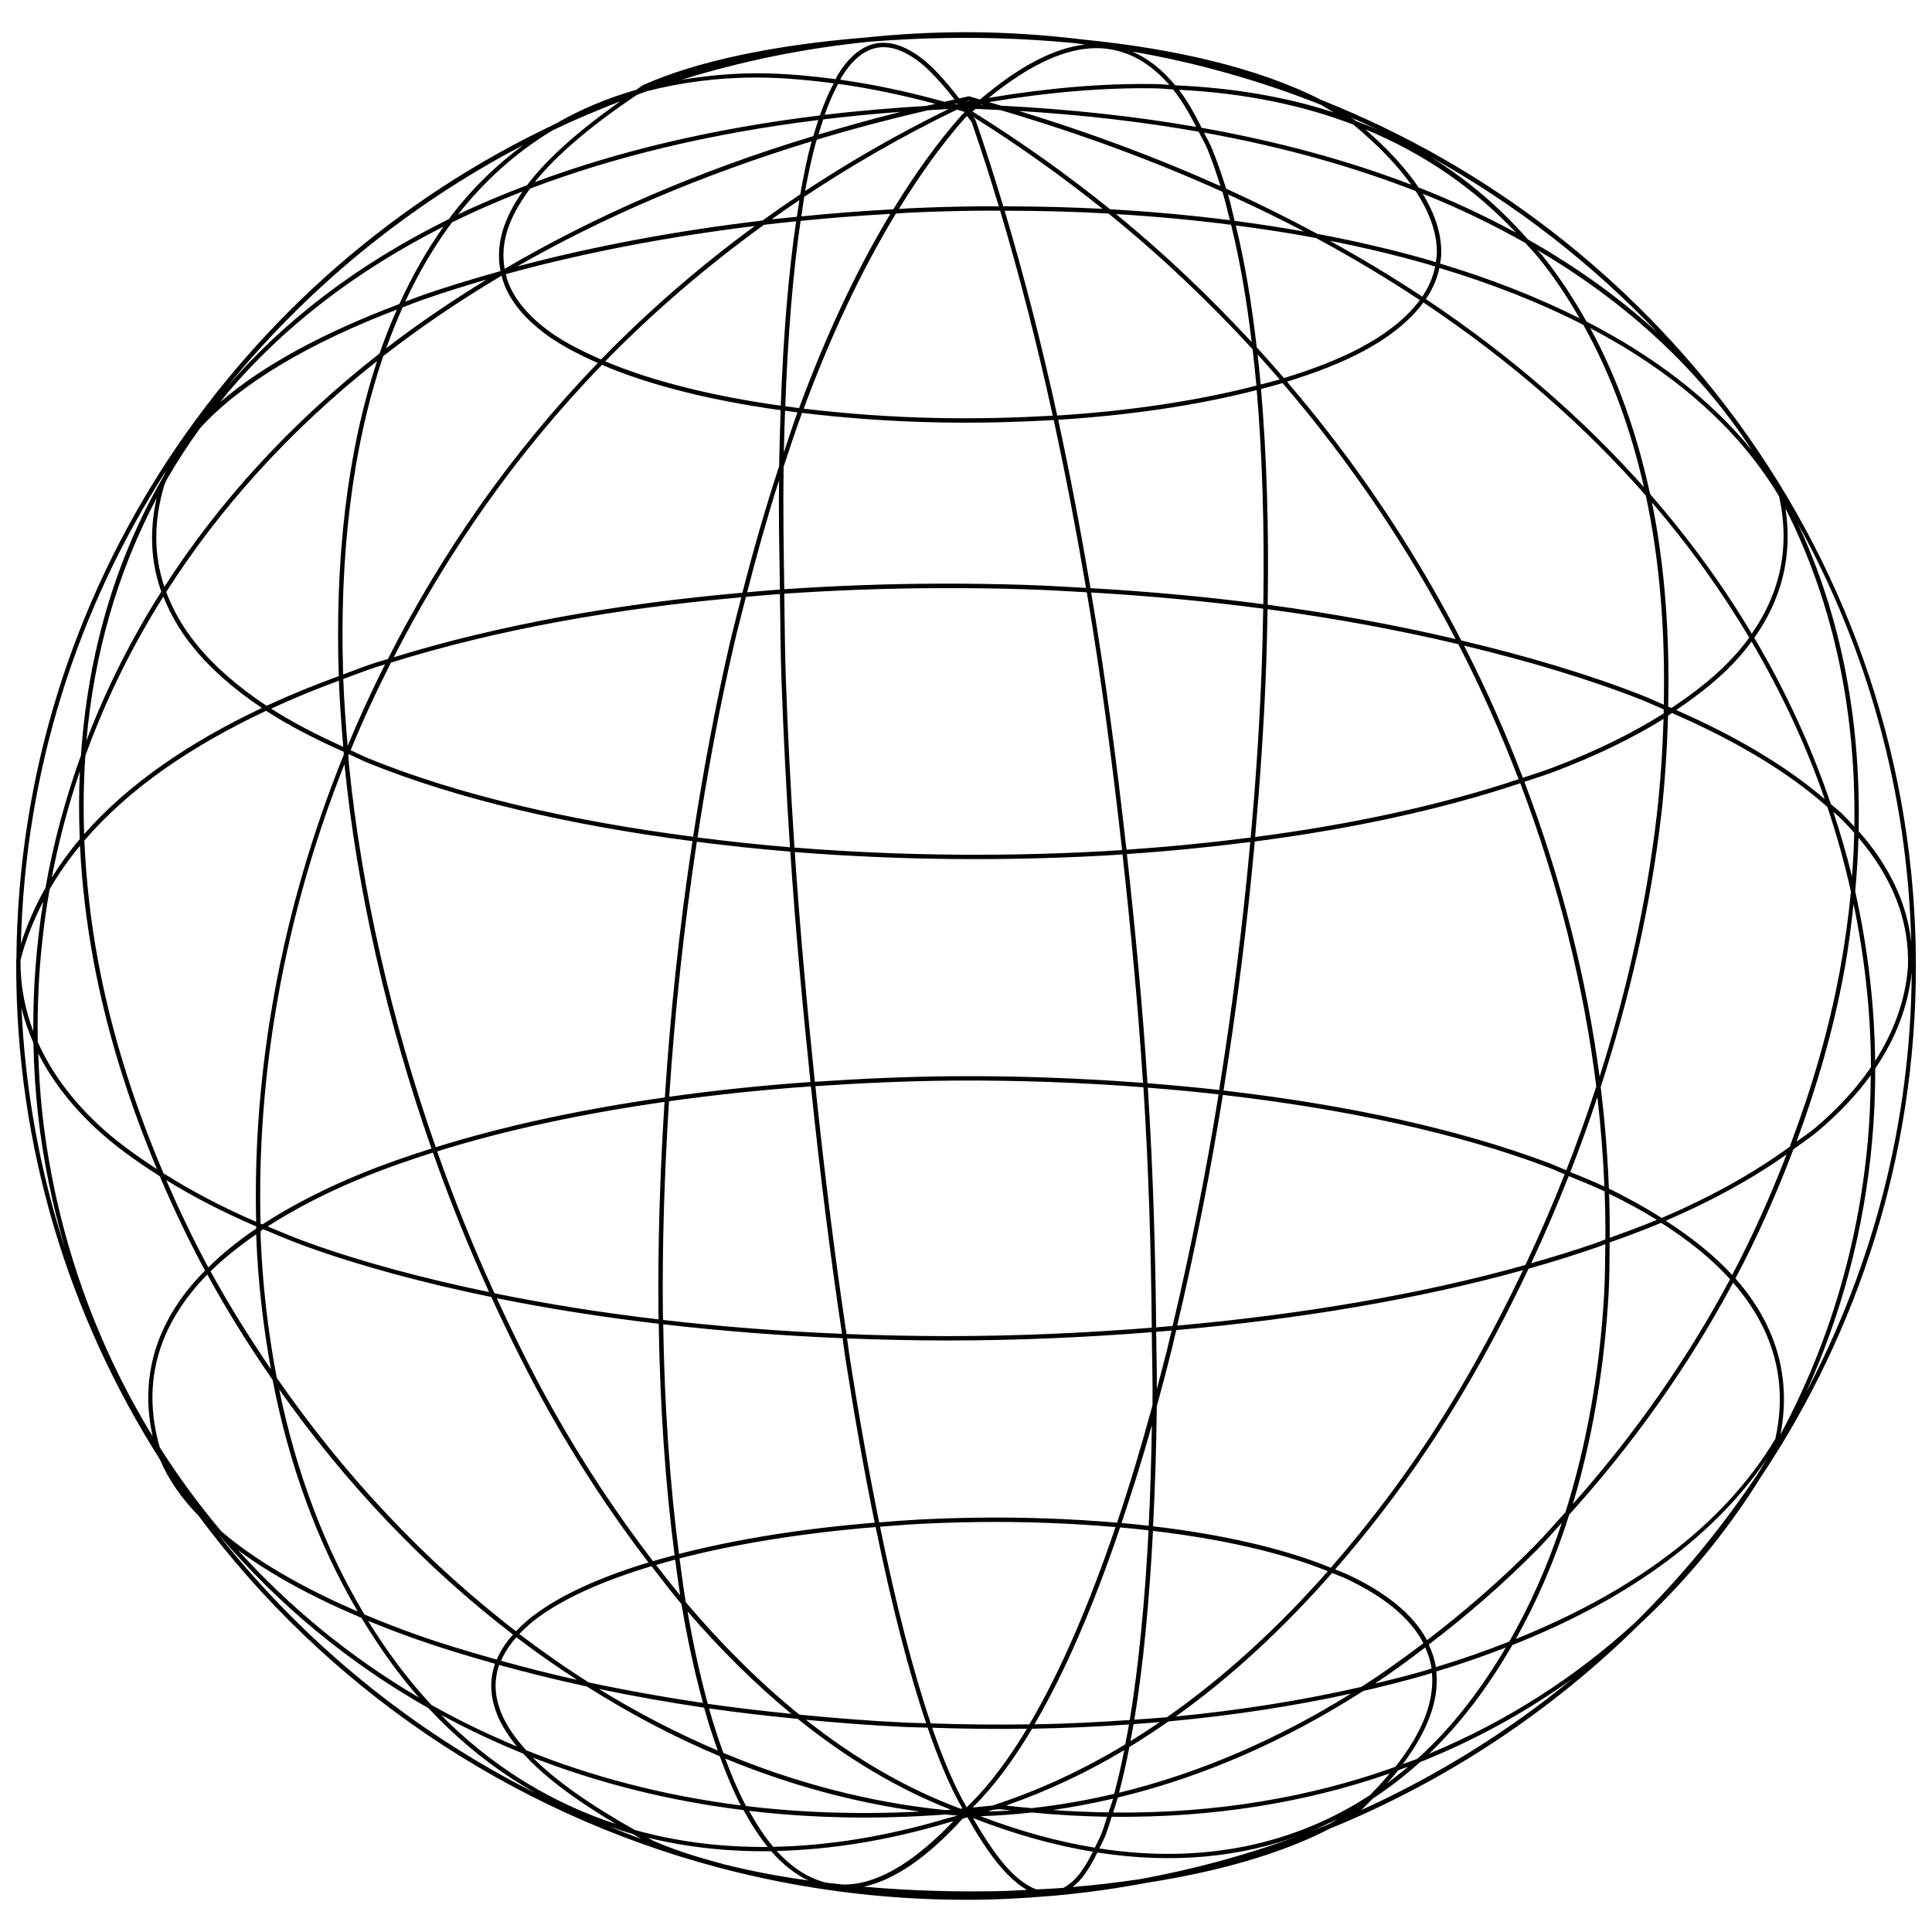 <svg width="120px" height="120px" viewBox="0 0 120 120" version="1.1" xmlns="http://www.w3.org/2000/svg">
    <title>Node Chat Logo</title>
    <g stroke="none" strokeWidth="1" fill="none" fillRule="evenodd">
        <g fill="#000000" fillRule="nonzero">
            <g id="image-(4)" transform="translate(1, 2)">
                <path d="M59.003,0 C56.863,0 54.749,0.12 52.668,0.339 C47.207,0.779 42.269,1.787 38.934,3.291 L38.92,3.298 L38.914,3.298 C38.767,3.393 38.668,3.481 38.526,3.576 C36.711,4.093 35.039,4.8 33.51,5.686 C13.828,14.98 0.197,34.697 0.02,57.552 C0.015,57.573 0.005,57.592 1.53603413e-05,57.613 L1.53603413e-05,57.634 L1.53603413e-05,57.647 C-0.001,57.719 0.013,57.786 0.014,57.858 C0.014,57.905 0.007,57.952 0.007,58 C0.007,69.256 3.286,79.759 8.936,88.656 C9.444,89.876 10.26,91.044 11.345,92.164 C19.183,102.711 30.553,110.557 43.739,114.026 C48.61,115.307 53.723,116 59.003,116 C60.798,116 62.571,115.91 64.325,115.756 C64.384,115.75 64.444,115.753 64.502,115.742 C66.456,115.564 68.379,115.296 70.273,114.935 C74.561,114.267 78.51,113.175 81.577,111.59 C88.838,108.628 95.37,104.284 100.83,98.888 C100.846,98.872 100.861,98.855 100.877,98.84 C103.78,96.149 106.28,93.092 108.357,89.762 C114.449,80.636 118,69.726 118,58 C118,45.424 113.914,33.788 106.989,24.284 C106.907,24.173 106.826,24.062 106.744,23.952 C100.285,15.219 91.416,8.326 81.094,4.22 C81.087,4.218 81.08,4.216 81.074,4.214 C77.18,2.214 71.881,1.01 66.265,0.455 C63.883,0.167 61.464,0 59.003,0 Z M57.812,0.36 C58.871,0.346 59.939,0.351 61.004,0.38 C62.553,0.423 64.092,0.527 65.618,0.665 C65.88,0.694 66.14,0.734 66.401,0.767 C64.49,0.973 62.313,2.11 59.888,4.166 C59.872,4.169 59.856,4.17 59.84,4.173 C59.633,4.114 59.436,4.047 59.228,3.99 L59.194,3.976 L59.16,3.983 C58.961,4.024 58.772,4.069 58.575,4.112 C57.73,3.022 56.919,2.114 56.172,1.561 C55.39,0.981 54.649,0.681 53.961,0.658 C53.731,0.65 53.505,0.673 53.287,0.726 C52.416,0.937 51.666,1.618 51.021,2.673 C50.978,2.742 50.946,2.845 50.905,2.918 C49.192,2.691 47.535,2.549 45.978,2.551 C44.332,2.554 42.799,2.717 41.323,2.958 C45.053,1.802 48.936,1.001 52.947,0.597 C52.963,0.595 52.978,0.592 52.994,0.59 C54.571,0.469 56.176,0.381 57.812,0.36 Z M53.954,0.93 C54.574,0.95 55.256,1.22 56.009,1.778 C56.705,2.293 57.482,3.151 58.289,4.18 C58.078,4.225 57.873,4.275 57.663,4.322 C55.393,3.693 53.235,3.236 51.191,2.952 C51.214,2.913 51.229,2.854 51.252,2.816 C51.876,1.796 52.58,1.178 53.355,0.991 C53.549,0.944 53.747,0.923 53.954,0.93 Z M67.177,0.991 C67.502,0.996 67.815,1.033 68.123,1.092 C69.437,1.346 70.602,2.1 71.628,3.27 C71.354,3.26 71.102,3.228 70.825,3.223 C67.628,3.163 64.15,3.453 60.412,4.078 C62.992,1.971 65.255,0.96 67.177,0.991 Z M69.327,1.201 C73.389,1.91 77.305,3.021 81.033,4.505 C81.318,4.653 81.56,4.824 81.829,4.98 C78.903,4.019 75.61,3.461 71.995,3.298 C71.199,2.339 70.312,1.626 69.327,1.201 Z M43.099,2.151 C42.87,2.214 42.64,2.275 42.412,2.341 C42.638,2.276 42.865,2.213 43.099,2.151 Z M45.985,2.816 C47.501,2.815 49.115,2.957 50.782,3.175 C50.474,3.751 50.187,4.415 49.925,5.17 C43.206,5.992 37.327,7.41 32.21,9.316 C33.542,7.657 35.659,5.839 38.567,3.888 C38.772,3.813 38.979,3.737 39.186,3.664 C41.268,3.129 43.515,2.817 45.985,2.816 Z M51.061,3.209 C52.969,3.472 54.981,3.885 57.091,4.451 C56.901,4.494 56.709,4.536 56.519,4.58 C54.351,4.711 52.242,4.889 50.224,5.13 C50.483,4.397 50.761,3.758 51.061,3.209 Z M70.818,3.488 C71.178,3.494 71.506,3.541 71.859,3.555 C72.384,4.202 72.853,5.012 73.302,5.883 C69.557,5.231 65.522,4.787 61.188,4.566 C60.934,4.492 60.681,4.416 60.426,4.343 C64.161,3.716 67.633,3.43 70.818,3.488 Z M72.226,3.576 C76.285,3.78 79.888,4.527 83.061,5.74 C84.647,7.06 85.82,8.303 86.654,9.472 C82.776,7.986 78.444,6.793 73.635,5.937 C73.198,5.066 72.742,4.242 72.226,3.576 Z M59.194,4.261 C59.208,4.265 59.221,4.271 59.235,4.275 C59.126,4.295 59.024,4.308 58.915,4.329 C59.01,4.309 59.099,4.281 59.194,4.261 Z M37.525,4.295 C34.894,6.151 32.945,7.891 31.741,9.499 C30.251,10.068 28.812,10.667 27.453,11.318 C29.097,9.224 31.049,7.469 33.313,6.1 C34.686,5.442 36.095,4.848 37.525,4.295 Z M58.473,4.424 C58.483,4.438 58.496,4.451 58.507,4.465 C58.421,4.468 58.34,4.481 58.255,4.485 C58.25,4.484 58.246,4.48 58.241,4.478 C58.319,4.461 58.394,4.441 58.473,4.424 Z M59.936,4.478 C59.973,4.489 60.008,4.502 60.045,4.512 C59.997,4.51 59.95,4.507 59.902,4.505 C59.913,4.496 59.925,4.488 59.936,4.478 Z M59.126,4.743 C59.151,4.744 59.175,4.749 59.201,4.75 C59.192,4.758 59.182,4.762 59.174,4.77 C59.158,4.76 59.142,4.753 59.126,4.743 Z M59.595,4.763 C60.117,4.783 60.627,4.812 61.14,4.838 C66.107,6.304 70.7,8.003 74.928,9.913 C75.097,10.467 75.24,11.081 75.391,11.677 C72.949,11.367 70.464,11.14 67.953,10.999 C65.288,8.848 62.443,6.818 59.405,4.926 C59.47,4.867 59.53,4.821 59.595,4.763 Z M57.921,4.77 C54.765,6.316 51.797,8.022 49.006,9.866 C49.193,8.835 49.404,7.875 49.632,7.002 C49.664,6.882 49.702,6.794 49.734,6.677 C51.945,6.01 54.238,5.404 56.615,4.851 C57.05,4.825 57.48,4.791 57.921,4.77 Z M58.432,4.811 C58.575,4.853 58.709,4.883 58.854,4.926 C58.871,4.95 58.884,4.97 58.901,4.994 C58.861,5.032 58.826,5.057 58.786,5.096 L58.779,5.096 L58.772,5.102 C57.243,6.819 55.822,8.814 54.485,10.999 C52.565,11.102 50.661,11.253 48.775,11.44 C48.836,11.036 48.885,10.609 48.952,10.225 C51.907,8.259 55.061,6.439 58.432,4.811 Z M62.29,4.892 C66.27,5.133 69.984,5.57 73.451,6.181 C73.629,6.541 73.824,6.853 73.989,7.247 C74.286,7.955 74.548,8.75 74.806,9.56 C70.936,7.824 66.769,6.26 62.29,4.892 Z M54.947,4.946 C53.193,5.381 51.498,5.86 49.836,6.358 C49.932,6.027 50.034,5.717 50.136,5.415 C51.697,5.227 53.295,5.069 54.947,4.946 Z M59.071,5.211 C59.165,5.345 59.248,5.43 59.344,5.571 C59.347,5.575 59.347,5.58 59.35,5.584 C59.939,7.266 60.497,9.025 61.038,10.816 C60.577,10.817 60.118,10.81 59.657,10.816 C58.258,10.834 56.857,10.873 55.465,10.938 C55.253,10.948 55.043,10.968 54.832,10.978 C56.128,8.877 57.497,6.947 58.969,5.292 C59.004,5.26 59.037,5.243 59.071,5.211 Z M59.453,5.265 C62.297,7.047 64.969,8.961 67.483,10.972 C65.437,10.865 63.378,10.816 61.317,10.816 C60.767,8.989 60.202,7.197 59.602,5.482 L59.595,5.469 L59.589,5.449 C59.541,5.377 59.5,5.335 59.453,5.265 Z M82.87,5.279 C83.476,5.544 84.079,5.809 84.674,6.093 C84.204,5.883 83.707,5.705 83.217,5.516 C83.179,5.484 83.147,5.454 83.108,5.421 L83.102,5.415 C83.031,5.366 82.943,5.327 82.87,5.279 Z M49.83,5.455 C49.722,5.78 49.616,6.099 49.517,6.453 C42.258,8.654 35.88,11.448 30.346,14.697 C30.209,13.94 30.249,13.14 30.523,12.281 C30.779,11.474 31.256,10.616 31.924,9.716 C37.073,7.76 43.016,6.297 49.83,5.455 Z M83.803,6.032 C87.512,7.568 90.621,9.748 93.16,12.451 C91.282,11.431 89.266,10.488 87.11,9.642 C86.349,8.5 85.249,7.299 83.803,6.032 Z M73.785,6.236 C78.653,7.114 83.023,8.34 86.926,9.866 C87.883,11.325 88.301,12.662 88.24,13.876 C88.233,14.016 88.198,14.152 88.178,14.29 C88.051,14.252 87.932,14.204 87.804,14.168 C85.562,13.52 83.223,12.979 80.822,12.526 C79.01,11.549 77.12,10.608 75.153,9.716 C74.871,8.805 74.572,7.934 74.241,7.145 C74.101,6.811 73.934,6.547 73.785,6.236 Z M49.415,6.778 C49.399,6.835 49.382,6.877 49.367,6.934 C49.119,7.882 48.906,8.941 48.707,10.069 C47.91,10.601 47.126,11.144 46.359,11.698 C40.968,12.337 35.806,13.306 31.115,14.554 C36.433,11.505 42.529,8.879 49.415,6.778 Z M86.103,6.812 C86.694,7.115 87.28,7.427 87.859,7.749 C93.121,10.673 97.88,14.365 101.973,18.68 C99.647,16.542 96.954,14.6 93.902,12.872 C92.16,10.905 90.171,9.165 87.859,7.749 C87.302,7.408 86.693,7.118 86.103,6.812 Z M31.482,7.023 C29.819,8.261 28.326,9.705 27.045,11.379 C26.99,11.451 26.943,11.53 26.888,11.603 C21.126,14.448 16.546,18.007 13.053,22.086 C18.064,15.906 24.329,10.76 31.482,7.023 Z M31.455,9.893 C30.905,10.69 30.499,11.463 30.264,12.2 C29.968,13.129 29.923,14.01 30.087,14.839 C28.351,15.324 26.661,15.834 25.078,16.393 C24.763,16.504 24.475,16.625 24.166,16.739 C24.994,14.954 25.961,13.305 27.072,11.813 C28.462,11.129 29.923,10.49 31.455,9.893 Z M87.362,10.029 C89.654,10.946 91.768,11.974 93.739,13.089 C94.025,13.414 94.331,13.72 94.603,14.059 C95.532,15.217 96.359,16.463 97.114,17.77 C94.449,16.436 91.543,15.301 88.444,14.371 C88.468,14.211 88.504,14.053 88.512,13.889 C88.572,12.694 88.204,11.409 87.362,10.029 Z M75.275,10.076 C76.9,10.818 78.488,11.583 80.005,12.383 C78.584,12.129 77.143,11.908 75.684,11.718 C75.546,11.171 75.428,10.589 75.275,10.076 Z M48.652,10.429 C48.596,10.761 48.548,11.121 48.496,11.467 C47.972,11.52 47.444,11.564 46.924,11.623 C47.492,11.218 48.068,10.822 48.652,10.429 Z M59.657,11.087 C60.145,11.081 60.632,11.088 61.12,11.087 C62.327,15.114 63.415,19.377 64.387,23.816 C62.049,23.955 59.668,24.01 57.302,23.965 C54.439,23.911 51.618,23.705 48.918,23.382 C50.583,18.893 52.497,14.802 54.648,11.263 C54.925,11.249 55.2,11.222 55.478,11.209 C56.868,11.145 58.261,11.105 59.657,11.087 Z M61.399,11.087 C63.556,11.089 65.712,11.145 67.851,11.263 C71.116,13.905 74.081,16.734 76.8,19.691 C76.884,20.434 76.97,21.176 77.038,21.95 C73.375,22.897 69.127,23.531 64.666,23.809 C63.696,19.374 62.604,15.115 61.399,11.087 Z M54.301,11.284 C52.171,14.819 50.279,18.894 48.632,23.348 C48.344,23.312 48.059,23.271 47.774,23.233 C47.934,18.897 48.242,15.005 48.727,11.718 C50.569,11.534 52.427,11.388 54.301,11.284 Z M68.32,11.297 C70.733,11.441 73.119,11.661 75.466,11.962 C76.003,14.144 76.428,16.585 76.745,19.25 C74.168,16.471 71.382,13.797 68.32,11.297 Z M48.448,11.745 C47.966,15.027 47.653,18.896 47.495,23.199 C43.309,22.613 39.543,21.688 36.593,20.444 C39.551,17.411 42.846,14.573 46.454,11.962 C47.116,11.884 47.78,11.813 48.448,11.745 Z M75.758,12.003 C77.443,12.224 79.11,12.476 80.74,12.783 C83.01,14.008 85.155,15.292 87.185,16.637 C86.358,17.759 85.085,18.764 83.428,19.636 C82.093,20.339 80.499,20.949 78.753,21.482 C78.199,20.84 77.636,20.205 77.058,19.575 C76.741,16.808 76.312,14.27 75.758,12.003 Z M45.882,12.037 C42.394,14.596 39.209,17.374 36.334,20.328 C35.078,19.781 33.933,19.193 33.034,18.524 C31.888,17.671 31.064,16.725 30.625,15.687 C30.534,15.473 30.471,15.252 30.414,15.029 C35.147,13.724 40.389,12.712 45.882,12.037 Z M26.555,12.071 C25.507,13.54 24.592,15.15 23.806,16.882 C19.191,18.622 15.345,20.665 12.679,22.975 C12.849,22.765 13.006,22.551 13.182,22.344 C16.567,18.366 20.998,14.882 26.555,12.071 Z M81.591,12.953 C83.694,13.372 85.747,13.854 87.722,14.425 C87.864,14.466 87.996,14.519 88.138,14.561 C88.006,15.218 87.74,15.837 87.341,16.427 C85.521,15.22 83.603,14.064 81.591,12.953 Z M94.48,13.523 C98.758,16.044 102.288,19.007 105.097,22.317 C105.626,22.94 106.128,23.577 106.608,24.223 C107.041,24.807 107.446,25.4 107.839,26.001 C105.217,22.765 101.695,20.109 97.543,17.974 C96.732,16.531 95.832,15.159 94.814,13.889 C94.71,13.76 94.586,13.65 94.48,13.523 Z M88.403,14.642 C91.61,15.607 94.616,16.779 97.345,18.178 C99.038,21.211 100.281,24.607 101.109,28.26 C97.378,24.065 92.881,20.127 87.566,16.576 C87.977,15.968 88.262,15.327 88.403,14.642 Z M30.155,15.124 C30.215,15.351 30.28,15.577 30.373,15.796 C30.837,16.891 31.698,17.868 32.87,18.741 C33.769,19.41 34.897,20 36.13,20.546 C30.699,26.172 26.398,32.423 23.091,38.934 C22.829,39.016 22.553,39.086 22.295,39.171 C21.611,39.394 20.976,39.651 20.314,39.89 C20.079,32.644 20.848,25.848 22.805,20.118 C25.063,18.358 27.514,16.691 30.155,15.124 Z M29.229,15.362 C27.013,16.715 24.929,18.137 22.989,19.63 C23.301,18.756 23.641,17.912 24.01,17.092 C24.398,16.946 24.767,16.792 25.167,16.651 C26.461,16.194 27.829,15.77 29.229,15.362 Z M87.409,16.787 C92.859,20.424 97.447,24.471 101.225,28.783 C102.097,32.849 102.435,37.231 102.341,41.77 C101.906,41.587 101.503,41.39 101.054,41.213 C97.656,39.877 93.833,38.745 89.764,37.78 C86.878,32.193 83.281,26.778 78.937,21.706 C80.654,21.175 82.231,20.573 83.558,19.874 C85.24,18.988 86.551,17.955 87.409,16.787 Z M23.649,17.228 C23.26,18.111 22.898,19.013 22.574,19.955 C16.991,24.321 12.56,29.234 9.208,34.449 C8.559,32.504 8.519,30.397 9.215,28.104 C9.26,27.974 9.345,27.848 9.398,27.718 C10.016,26.653 10.691,25.61 11.426,24.596 C13.967,21.798 18.243,19.295 23.649,17.228 Z M97.774,18.381 C102.829,21.041 106.902,24.49 109.5,28.824 C110.211,32.026 109.546,34.857 107.805,37.359 C106.027,34.383 103.928,31.481 101.49,28.688 C100.687,24.962 99.462,21.489 97.774,18.381 Z M77.113,20.016 C77.579,20.529 78.03,21.049 78.481,21.57 C78.103,21.682 77.697,21.778 77.303,21.882 C77.247,21.246 77.18,20.632 77.113,20.016 Z M22.424,20.423 C20.539,26.136 19.8,32.845 20.042,39.992 C18.482,40.564 16.982,41.175 15.557,41.838 C13.769,40.653 12.278,39.359 11.154,37.956 C10.348,36.951 9.739,35.884 9.324,34.767 C12.608,29.612 16.95,24.757 22.424,20.423 Z M36.389,20.661 C39.394,21.949 43.23,22.886 47.489,23.477 C47.449,24.612 47.413,25.769 47.393,26.958 C46.563,29.489 45.804,32.115 45.113,34.815 C37.374,35.493 29.972,36.81 23.452,38.825 C26.745,32.395 31.01,26.219 36.389,20.661 Z M78.664,21.794 C82.971,26.81 86.537,32.167 89.41,37.692 C85.707,36.827 81.8,36.104 77.739,35.561 C77.816,30.788 77.677,26.28 77.324,22.161 C77.775,22.041 78.233,21.924 78.664,21.794 Z M77.058,22.228 C77.407,26.316 77.541,30.791 77.467,35.527 C73.968,35.067 70.373,34.741 66.734,34.53 C66.131,30.982 65.466,27.479 64.727,24.074 C69.166,23.796 73.395,23.173 77.058,22.228 Z M47.761,23.511 C48.016,23.545 48.272,23.581 48.53,23.613 C48.233,24.423 47.967,25.275 47.686,26.109 C47.704,25.221 47.731,24.368 47.761,23.511 Z M48.816,23.646 C51.547,23.974 54.399,24.182 57.295,24.237 C59.685,24.282 62.088,24.228 64.448,24.088 C65.186,27.486 65.853,30.974 66.455,34.516 C65.171,34.444 63.888,34.366 62.597,34.326 C60.818,34.271 59.036,34.245 57.254,34.252 C54.055,34.263 50.864,34.382 47.713,34.598 C47.672,31.997 47.633,29.41 47.672,26.992 C48.044,25.861 48.416,24.734 48.816,23.646 Z M9.337,27.209 C9.285,27.319 9.227,27.43 9.181,27.541 C6.086,32.859 4.445,38.768 4.029,44.918 C3.05,47.636 2.313,50.384 1.824,53.149 C1.191,54.254 0.685,55.418 0.299,56.629 C0.557,45.829 3.83,35.761 9.337,27.209 Z M47.386,27.833 C47.361,30.002 47.404,32.309 47.441,34.618 C46.759,34.666 46.083,34.73 45.406,34.788 C46.016,32.41 46.668,30.08 47.386,27.833 Z M8.731,28.932 C8.264,31.009 8.376,32.951 9.017,34.747 C7.118,37.745 5.575,40.842 4.369,43.995 C4.838,38.699 6.254,33.605 8.731,28.932 Z M101.606,29.21 C103.934,31.917 105.94,34.728 107.649,37.604 C107.387,37.962 107.104,38.311 106.798,38.655 C105.737,39.852 104.365,40.947 102.817,41.973 C102.749,41.944 102.681,41.914 102.613,41.885 C102.712,37.47 102.416,33.194 101.606,29.21 Z M109.901,29.584 C112.965,35.645 114.293,42.392 114.175,49.342 C113.918,49.062 113.662,48.78 113.379,48.507 C113.18,48.316 112.93,48.139 112.719,47.951 C111.535,44.451 109.953,40.989 107.962,37.617 C109.638,35.251 110.356,32.565 109.901,29.584 Z M110.671,30.527 C114.962,38.295 117.475,47.145 117.714,56.541 C117.447,54.045 116.305,51.732 114.441,49.62 C114.589,42.942 113.422,36.431 110.671,30.527 Z M57.254,34.53 C59.033,34.523 60.814,34.543 62.59,34.598 C63.899,34.638 65.202,34.714 66.503,34.788 C67.395,40.061 68.098,45.44 68.694,50.801 C65.324,51.018 61.897,51.112 58.473,51.086 C55.072,51.06 51.676,50.909 48.346,50.645 C48.112,47.083 47.929,43.556 47.808,40.121 C47.745,38.314 47.743,36.624 47.713,34.876 C50.863,34.66 54.056,34.542 57.254,34.53 Z M66.775,34.801 C70.4,35.012 73.975,35.346 77.46,35.806 C77.436,37.205 77.403,38.617 77.344,40.053 C77.211,43.307 76.986,46.65 76.684,50.021 C74.164,50.342 71.589,50.6 68.967,50.774 C68.371,45.424 67.665,40.065 66.775,34.801 Z M47.441,34.896 C47.471,36.642 47.473,38.329 47.536,40.135 C47.657,43.559 47.834,47.075 48.067,50.624 C46.121,50.466 44.211,50.254 42.323,50.014 C42.943,45.976 43.681,41.975 44.576,38.099 C44.812,37.076 45.076,36.078 45.331,35.073 C46.034,35.012 46.733,34.946 47.441,34.896 Z M9.147,35.052 C9.57,36.128 10.161,37.158 10.936,38.126 C12.053,39.52 13.518,40.801 15.265,41.973 C10.745,44.111 6.949,46.704 4.226,49.81 C4.169,48.175 4.193,46.554 4.301,44.945 C5.521,41.57 7.133,38.256 9.147,35.052 Z M45.045,35.1 C44.798,36.077 44.54,37.044 44.31,38.038 C43.414,41.922 42.672,45.929 42.051,49.973 C34.503,48.997 27.516,47.392 21.927,45.122 C21.522,44.957 21.168,44.771 20.777,44.599 C21.53,42.767 22.371,40.956 23.282,39.157 C29.812,37.115 37.256,35.786 45.045,35.1 Z M77.732,35.839 C81.86,36.392 85.828,37.125 89.58,38.011 C91.004,40.776 92.243,43.578 93.323,46.397 C88.504,48.011 82.932,49.21 76.956,49.987 C77.256,46.63 77.484,43.301 77.616,40.06 C77.675,38.633 77.707,37.23 77.732,35.839 Z M107.792,37.848 C109.671,41.045 111.188,44.32 112.338,47.632 C109.921,45.563 106.796,43.716 103.11,42.102 C104.61,41.094 105.949,40.018 106.996,38.839 C107.281,38.516 107.543,38.183 107.792,37.848 Z M89.934,38.099 C93.902,39.05 97.633,40.159 100.952,41.464 C101.435,41.654 101.868,41.864 102.334,42.062 C102.332,42.146 102.336,42.228 102.334,42.313 C100.351,43.564 98.05,44.688 95.46,45.671 C94.864,45.898 94.213,46.097 93.589,46.309 C92.531,43.55 91.319,40.808 89.934,38.099 Z M22.914,39.266 C22.074,40.939 21.298,42.626 20.593,44.328 C20.473,42.931 20.371,41.543 20.321,40.175 C21.006,39.926 21.667,39.661 22.376,39.429 C22.551,39.372 22.738,39.322 22.914,39.266 Z M20.049,40.277 C20.1,41.631 20.201,43.008 20.321,44.389 C18.694,43.652 17.172,42.871 15.843,42.014 C17.184,41.396 18.586,40.816 20.049,40.277 Z M15.53,42.15 C16.947,43.076 18.59,43.909 20.342,44.694 C20.347,44.753 20.35,44.811 20.355,44.871 C16.429,54.566 14.677,64.595 14.911,73.891 C12.788,72.978 10.878,71.961 9.153,70.872 C7.321,66.566 5.922,62.146 5.097,57.715 C4.63,55.207 4.347,52.696 4.24,50.211 C6.975,47.007 10.865,44.339 15.53,42.15 Z M102.844,42.285 C106.752,43.982 110.039,45.931 112.501,48.121 C113.089,49.868 113.571,51.621 113.964,53.379 C113.808,55.024 113.576,56.676 113.27,58.326 C112.591,61.991 111.518,65.643 110.16,69.23 C107.911,70.863 105.267,72.35 102.211,73.647 C101.195,73.007 100.111,72.397 98.931,71.828 C98.852,69.756 98.683,67.654 98.421,65.525 C100.224,59.955 101.522,54.279 102.17,48.725 C102.418,46.607 102.542,44.522 102.606,42.455 C102.691,42.401 102.761,42.34 102.844,42.285 Z M102.327,42.652 C102.26,44.645 102.136,46.658 101.898,48.697 C101.274,54.044 100.055,59.51 98.353,64.88 C97.561,58.865 96.009,52.684 93.684,46.56 C94.31,46.347 94.964,46.15 95.562,45.922 C98.093,44.961 100.365,43.871 102.327,42.652 Z M20.668,44.843 C21.061,45.016 21.417,45.207 21.825,45.373 C27.444,47.655 34.446,49.266 42.01,50.245 C41.204,55.544 40.637,60.901 40.295,66.163 C35.171,66.891 30.345,67.917 26.065,69.257 C23.325,61.422 21.443,53.257 20.668,45.427 C20.651,45.258 20.65,45.094 20.634,44.925 C20.645,44.898 20.657,44.871 20.668,44.843 Z M20.396,45.461 C21.173,53.308 23.055,61.489 25.8,69.338 C24.332,69.804 22.913,70.292 21.587,70.831 C19.233,71.787 17.123,72.862 15.306,74.047 C15.266,74.03 15.223,74.016 15.183,74 C14.937,64.866 16.606,55.009 20.396,45.461 Z M3.961,45.895 C3.896,47.291 3.896,48.701 3.954,50.116 C3.303,50.886 2.731,51.687 2.212,52.518 C2.636,50.297 3.218,48.086 3.961,45.895 Z M93.425,46.648 C95.818,52.949 97.382,59.309 98.148,65.484 C97.58,67.235 96.956,68.967 96.284,70.688 C95.955,70.555 95.656,70.41 95.317,70.281 C89.583,68.103 82.544,66.604 74.996,65.735 C75.815,60.618 76.471,55.407 76.936,50.265 C82.953,49.486 88.566,48.277 93.425,46.648 Z M112.875,48.433 C112.973,48.523 113.094,48.607 113.189,48.697 C113.536,49.033 113.86,49.377 114.169,49.722 C114.146,50.629 114.103,51.538 114.032,52.45 C113.708,51.108 113.313,49.768 112.875,48.433 Z M114.434,50.034 C116.517,52.483 117.626,55.181 117.503,58.115 C117.328,60.183 116.617,62.107 115.468,63.896 C115.429,60.415 115.015,56.888 114.23,53.366 C114.334,52.252 114.4,51.141 114.434,50.034 Z M42.282,50.285 C44.189,50.527 46.121,50.737 48.087,50.896 C48.404,55.666 48.846,60.46 49.34,65.206 C46.35,65.415 43.421,65.723 40.567,66.122 C40.909,60.886 41.481,55.558 42.282,50.285 Z M76.657,50.299 C76.192,55.42 75.54,60.606 74.724,65.701 C73.257,65.536 71.773,65.397 70.273,65.281 C69.975,60.621 69.523,55.843 68.994,51.045 C71.597,50.872 74.153,50.617 76.657,50.299 Z M3.968,50.529 C4.086,52.928 4.375,55.346 4.825,57.763 C5.631,62.091 6.989,66.409 8.752,70.62 C7.409,69.745 6.154,68.838 5.104,67.852 C3.432,66.283 2.168,64.57 1.347,62.723 C1.285,59.577 1.526,56.401 2.082,53.237 C2.625,52.295 3.256,51.396 3.968,50.529 Z M48.366,50.923 C51.69,51.185 55.079,51.332 58.473,51.357 C61.905,51.383 65.342,51.29 68.722,51.072 C69.25,55.854 69.696,60.616 69.994,65.26 C66.129,64.968 62.184,64.816 58.234,64.846 C55.342,64.868 52.46,64.998 49.612,65.192 C49.119,60.459 48.683,55.68 48.366,50.923 Z M1.688,53.983 C1.258,56.677 1.052,59.377 1.068,62.058 C0.546,60.674 0.265,59.219 0.272,57.681 C0.272,57.672 0.272,57.663 0.272,57.654 C0.272,57.652 0.272,57.649 0.272,57.647 C0.273,57.645 0.272,57.642 0.272,57.64 C0.6,56.363 1.087,55.148 1.688,53.983 Z M114.128,54.146 C114.832,57.537 115.198,60.936 115.21,64.283 C114.296,65.614 113.144,66.872 111.753,68.049 C111.396,68.35 110.967,68.627 110.582,68.917 C111.868,65.45 112.88,61.919 113.536,58.38 C113.797,56.967 113.975,55.557 114.128,54.146 Z M117.741,58.387 C117.678,67.795 115.306,76.665 111.174,84.496 C113.386,79.64 114.788,74.37 115.278,68.904 C115.412,67.403 115.478,65.889 115.475,64.365 C116.726,62.523 117.514,60.53 117.741,58.387 Z M0.333,60.592 C0.509,61.341 0.765,62.069 1.075,62.777 C1.106,64.268 1.197,65.754 1.361,67.228 C1.677,70.054 2.25,72.835 3.042,75.547 C1.5,70.799 0.568,65.784 0.333,60.592 Z M1.375,63.428 C2.21,65.086 3.399,66.627 4.914,68.049 C6.059,69.124 7.439,70.113 8.922,71.055 C9.769,73.04 10.695,74.997 11.733,76.917 C11.364,77.293 11.013,77.677 10.698,78.071 C8.579,80.716 7.726,83.781 8.48,87.21 C4.765,81.144 2.427,74.304 1.633,67.201 C1.494,65.951 1.418,64.691 1.375,63.428 Z M115.196,64.785 C115.187,66.158 115.134,67.524 115.012,68.877 C114.432,75.351 112.571,81.55 109.588,87.102 C110.301,83.415 109.224,80.168 106.791,77.406 C108.173,74.798 109.358,72.111 110.391,69.386 C110.906,69.009 111.456,68.647 111.923,68.252 C113.208,67.166 114.306,66.01 115.196,64.785 Z M58.234,65.118 C62.194,65.088 66.146,65.237 70.021,65.532 C70.351,70.734 70.493,75.696 70.539,80.466 C66.35,80.799 62.09,80.988 57.826,80.988 C55.737,80.988 53.653,80.939 51.579,80.859 C50.84,75.964 50.202,70.769 49.646,65.464 C52.484,65.271 55.353,65.14 58.234,65.118 Z M49.367,65.477 C49.921,70.773 50.563,75.956 51.3,80.846 C47.528,80.694 43.809,80.402 40.186,79.984 C40.184,79.851 40.174,79.724 40.173,79.591 C40.125,75.351 40.266,70.912 40.554,66.4 C43.419,65.998 46.362,65.688 49.367,65.477 Z M70.294,65.559 C71.775,65.674 73.241,65.809 74.69,65.973 C73.891,70.925 72.922,75.762 71.832,80.357 C71.492,80.387 71.152,80.418 70.811,80.445 C70.765,75.691 70.621,70.742 70.294,65.559 Z M74.955,66.007 C82.49,66.873 89.516,68.365 95.222,70.532 C95.559,70.66 95.854,70.807 96.182,70.939 C95.43,72.847 94.619,74.721 93.745,76.571 C87.244,78.398 79.839,79.643 72.118,80.337 C73.203,75.756 74.16,70.939 74.955,66.007 Z M98.217,66.135 C98.433,68.013 98.579,69.867 98.652,71.699 C97.982,71.383 97.253,71.091 96.536,70.797 C97.138,69.255 97.697,67.702 98.217,66.135 Z M40.275,66.441 C39.989,70.939 39.853,75.362 39.9,79.591 C39.902,79.713 39.906,79.828 39.907,79.95 C36.383,79.536 32.972,78.995 29.713,78.328 C28.402,75.464 27.214,72.522 26.153,69.515 C30.397,68.187 35.188,67.167 40.275,66.441 Z M25.888,69.589 C26.929,72.542 28.098,75.437 29.379,78.254 C25.328,77.411 21.502,76.398 18.075,75.16 C17.221,74.851 16.431,74.509 15.625,74.176 C17.389,73.042 19.414,72.006 21.689,71.082 C23.01,70.545 24.423,70.054 25.888,69.589 Z M109.97,69.704 C108.986,72.245 107.875,74.751 106.587,77.189 C105.472,75.97 104.066,74.857 102.463,73.823 C105.309,72.604 107.814,71.224 109.97,69.704 Z M96.433,71.048 C97.191,71.359 97.962,71.662 98.666,71.998 C98.702,73.001 98.72,73.997 98.713,74.983 C98.505,75.057 98.318,75.142 98.108,75.214 C96.823,75.657 95.478,76.07 94.106,76.463 C94.94,74.684 95.712,72.879 96.433,71.048 Z M9.324,71.299 C11.013,72.339 12.869,73.301 14.918,74.176 C14.919,74.219 14.916,74.262 14.918,74.305 C13.797,75.064 12.802,75.868 11.937,76.72 C10.98,74.945 10.117,73.13 9.324,71.299 Z M98.945,72.147 C99.998,72.661 100.993,73.199 101.912,73.769 C100.976,74.16 99.984,74.522 98.986,74.882 C98.99,73.977 98.975,73.066 98.945,72.147 Z M102.177,73.952 C103.861,75.024 105.317,76.189 106.458,77.453 C103.782,82.467 100.464,87.178 96.692,91.417 C97.892,87.409 98.646,83.02 98.911,78.376 C98.97,77.326 98.969,76.247 98.979,75.173 C100.073,74.781 101.157,74.382 102.177,73.952 Z M15.34,74.346 C16.207,74.707 17.065,75.078 17.987,75.411 C21.482,76.674 25.382,77.707 29.515,78.559 C30.631,80.99 31.808,83.373 33.088,85.65 C34.979,89.01 37.059,92.15 39.274,95.047 C36.254,95.967 33.727,97.097 32.006,98.447 C31.649,98.727 31.34,99.023 31.053,99.322 C25.355,94.952 20.327,89.557 16.19,83.58 C15.654,80.779 15.311,77.861 15.19,74.854 C15.185,74.725 15.194,74.591 15.19,74.461 C15.244,74.424 15.285,74.382 15.34,74.346 Z M14.918,74.664 C14.92,74.732 14.915,74.801 14.918,74.868 C15.031,77.683 15.353,80.412 15.83,83.051 C14.485,81.072 13.216,79.052 12.08,76.965 C12.895,76.155 13.863,75.393 14.918,74.664 Z M98.706,75.275 C98.695,76.31 98.696,77.35 98.638,78.362 C98.362,83.218 97.535,87.778 96.236,91.919 C95.595,92.626 94.971,93.352 94.303,94.029 C92.209,96.153 89.964,98.09 87.634,99.878 C86.763,98.23 85.018,96.874 82.686,95.787 C82.45,95.676 82.173,95.586 81.924,95.482 C83.941,93.166 85.854,90.695 87.62,88.058 C89.985,84.531 92.081,80.733 93.943,76.802 C95.407,76.388 96.829,75.943 98.196,75.472 C98.374,75.411 98.531,75.337 98.706,75.275 Z M93.596,76.89 C91.762,80.736 89.704,84.455 87.389,87.909 C85.611,90.561 83.688,93.049 81.659,95.373 C78.652,94.147 74.84,93.296 70.62,92.801 C70.739,90.429 70.823,87.959 70.852,85.344 C71.172,84.163 71.49,82.98 71.791,81.755 C71.883,81.382 71.966,80.992 72.056,80.615 C79.736,79.93 87.103,78.697 93.596,76.89 Z M11.876,77.161 C13.1,79.407 14.467,81.59 15.932,83.709 C16.96,89.035 18.755,93.896 21.219,98.094 C17.786,96.616 14.905,94.949 12.767,93.134 C11.359,91.471 10.082,89.719 8.922,87.896 C7.874,84.231 8.684,81.027 10.916,78.24 C11.21,77.873 11.533,77.514 11.876,77.161 Z M106.648,77.67 C109.061,80.448 110.09,83.663 109.269,87.373 C105.96,92.894 100.23,96.95 93.153,99.797 C94.472,97.446 95.587,94.867 96.468,92.075 C100.412,87.722 103.871,82.861 106.648,77.67 Z M29.856,78.634 C33.075,79.287 36.441,79.814 39.914,80.222 C39.993,85.381 40.331,90.221 40.901,94.593 C40.446,94.713 39.996,94.837 39.56,94.966 C37.327,92.056 35.231,88.9 33.326,85.514 C32.084,83.306 30.942,80.989 29.856,78.634 Z M40.193,80.255 C43.824,80.674 47.554,80.966 51.334,81.117 C51.389,81.482 51.434,81.882 51.49,82.244 C52.061,85.912 52.675,89.363 53.328,92.577 C48.965,92.932 44.791,93.584 41.173,94.518 C40.608,90.182 40.273,85.373 40.193,80.255 Z M71.77,80.642 C71.688,80.989 71.61,81.35 71.525,81.694 C71.309,82.574 71.078,83.414 70.852,84.272 C70.859,83.128 70.821,81.905 70.811,80.724 C71.131,80.698 71.451,80.67 71.77,80.642 Z M70.539,80.744 C70.551,82.198 70.6,83.717 70.586,85.114 C70.586,85.178 70.58,85.233 70.58,85.297 C69.888,87.846 69.156,90.275 68.381,92.577 C65.59,92.338 62.683,92.226 59.752,92.265 C58.494,92.282 57.235,92.321 55.982,92.387 C55.184,92.43 54.396,92.495 53.607,92.557 C52.952,89.338 52.334,85.878 51.762,82.203 C51.709,81.859 51.665,81.478 51.613,81.131 C53.677,81.21 55.748,81.26 57.826,81.26 C62.089,81.26 66.35,81.076 70.539,80.744 Z M16.34,84.299 C20.414,90.073 25.324,95.277 30.863,99.526 C30.423,100.019 30.083,100.535 29.856,101.079 C28.148,100.601 26.485,100.103 24.928,99.553 C23.781,99.147 22.687,98.719 21.635,98.277 C19.192,94.208 17.406,89.482 16.34,84.299 Z M70.545,86.518 C70.509,88.679 70.448,90.78 70.348,92.767 C69.791,92.704 69.23,92.649 68.66,92.598 C69.313,90.651 69.952,88.643 70.545,86.518 Z M108.738,88.622 C108.557,88.93 108.368,89.234 108.18,89.538 C105.965,92.862 103.424,95.957 100.578,98.759 C100.564,98.772 100.551,98.786 100.537,98.799 C96.886,102.151 92.599,104.915 87.763,106.928 C89.748,105.032 91.456,102.739 92.935,100.177 C99.708,97.506 105.259,93.717 108.738,88.622 Z M59.759,92.537 C62.656,92.499 65.528,92.613 68.286,92.849 C66.66,97.641 64.866,101.835 62.937,105.103 C60.895,105.135 58.851,105.111 56.812,105.042 C55.704,101.771 54.642,97.613 53.661,92.828 C54.438,92.768 55.211,92.7 55.995,92.659 C57.245,92.593 58.505,92.553 59.759,92.537 Z M96.012,92.577 C95.13,95.246 94.034,97.713 92.745,99.96 C91.276,100.537 89.76,101.073 88.185,101.547 C88.109,101.06 87.95,100.596 87.743,100.15 C90.106,98.341 92.379,96.377 94.501,94.226 C95.023,93.697 95.505,93.125 96.012,92.577 Z M53.389,92.849 C54.362,97.606 55.417,101.753 56.526,105.035 C56.098,105.02 55.668,105.014 55.24,104.994 C53.023,104.892 50.827,104.713 48.652,104.499 C46.177,102.495 43.821,100.141 41.595,97.517 C41.451,96.644 41.33,95.716 41.207,94.796 C44.824,93.86 49.012,93.204 53.389,92.849 Z M68.572,92.869 C69.169,92.922 69.758,92.986 70.341,93.052 C70.109,97.518 69.718,101.507 69.171,104.832 C67.208,104.968 65.235,105.067 63.25,105.103 C65.177,101.816 66.96,97.637 68.572,92.869 Z M70.614,93.086 C74.769,93.577 78.521,94.399 81.475,95.59 C78.396,99.086 75.051,102.161 71.478,104.662 C70.808,104.723 70.131,104.762 69.457,104.811 C70.001,101.49 70.384,97.52 70.614,93.086 Z M12.617,93.371 C12.63,93.382 12.645,93.394 12.658,93.405 C16.232,97.601 20.573,101.243 25.616,104.099 C26.017,104.527 26.425,104.945 26.848,105.347 C28.499,106.919 30.319,108.27 32.292,109.391 C24.591,105.518 17.884,100.028 12.617,93.371 Z M13.788,94.287 C15.866,95.82 18.452,97.224 21.451,98.487 C22.526,100.269 23.702,101.944 25.031,103.447 C20.742,100.922 16.979,97.82 13.788,94.287 Z M40.935,94.871 C41.034,95.616 41.134,96.368 41.248,97.083 C40.74,96.473 40.244,95.841 39.751,95.203 C40.137,95.09 40.534,94.977 40.935,94.871 Z M39.465,95.278 C40.081,96.076 40.691,96.878 41.33,97.632 C41.699,99.855 42.153,101.895 42.663,103.773 C40.231,103.413 37.854,102.988 35.565,102.497 C34.092,101.563 32.657,100.556 31.258,99.492 C31.53,99.207 31.826,98.926 32.169,98.657 C33.869,97.325 36.413,96.196 39.465,95.278 Z M81.74,95.699 C82.014,95.813 82.313,95.918 82.571,96.038 C84.897,97.123 86.585,98.463 87.409,100.062 C86.152,101.017 84.874,101.932 83.558,102.776 C79.875,103.619 76.002,104.231 72.029,104.614 C75.5,102.136 78.744,99.109 81.74,95.699 Z M41.704,98.087 C43.747,100.457 45.903,102.594 48.155,104.452 C46.404,104.272 44.666,104.075 42.963,103.827 C42.481,102.071 42.062,100.157 41.704,98.087 Z M21.859,98.671 C22.816,99.064 23.809,99.446 24.84,99.81 C26.392,100.359 28.047,100.861 29.747,101.337 C29.388,102.37 29.431,103.487 29.951,104.662 C30.212,105.252 30.597,105.853 31.101,106.474 C29.257,105.705 27.482,104.849 25.793,103.895 C24.332,102.33 23.029,100.566 21.859,98.671 Z M31.074,99.695 C32.3,100.628 33.56,101.507 34.844,102.341 C33.216,101.98 31.65,101.577 30.121,101.154 C30.336,100.649 30.658,100.163 31.074,99.695 Z M87.525,100.326 C87.713,100.745 87.853,101.175 87.92,101.629 C87.772,101.673 87.633,101.728 87.484,101.771 C86.479,102.062 85.442,102.321 84.401,102.572 C85.467,101.868 86.499,101.104 87.525,100.326 Z M92.527,100.333 C91.009,102.904 89.26,105.2 87.226,107.071 C87.159,107.132 87.089,107.187 87.022,107.247 C86.729,107.363 86.426,107.463 86.13,107.573 C87.743,105.429 88.388,103.515 88.212,101.819 C89.698,101.373 91.133,100.87 92.527,100.333 Z M30.005,101.412 C31.757,101.897 33.563,102.345 35.443,102.748 C38.092,104.425 40.851,105.882 43.705,107.084 C44.112,108.193 44.54,109.231 45.011,110.138 C40.221,109.53 35.769,108.357 31.679,106.711 C31.009,105.963 30.507,105.241 30.203,104.553 C29.704,103.426 29.665,102.384 30.005,101.412 Z M87.94,101.907 C88.094,103.588 87.423,105.525 85.667,107.742 C80.408,109.632 74.54,110.643 68.136,110.579 C68.234,110.27 68.337,109.983 68.429,109.649 C73.79,108.361 78.918,106.072 83.68,103.027 C84.997,102.724 86.296,102.394 87.559,102.029 C87.689,101.992 87.811,101.945 87.94,101.907 Z M96.658,102.274 C92.704,105.523 88.306,108.268 83.571,110.416 L83.578,110.402 C83.821,110.172 84.029,109.95 84.252,109.724 C85.285,109.049 86.267,108.288 87.198,107.451 C90.633,106.083 93.791,104.333 96.658,102.274 Z M36.198,102.905 C38.317,103.344 40.495,103.736 42.732,104.065 C42.995,105.01 43.283,105.888 43.582,106.731 C41.044,105.647 38.575,104.37 36.198,102.905 Z M82.918,103.19 C78.395,106.002 73.554,108.119 68.504,109.35 C68.736,108.482 68.952,107.527 69.15,106.507 C69.971,106.009 70.781,105.477 71.58,104.92 C75.48,104.561 79.282,103.988 82.918,103.19 Z M43.038,104.112 C44.845,104.373 46.69,104.58 48.55,104.764 C51.559,107.189 54.739,109.106 58.057,110.402 C57.953,110.411 57.849,110.421 57.744,110.429 C52.977,109.953 48.345,108.723 43.929,106.874 C43.615,106.006 43.313,105.094 43.038,104.112 Z M26.419,104.526 C28.044,105.407 29.74,106.208 31.503,106.921 C32.742,108.298 34.681,109.763 37.246,111.291 C33.355,110.008 29.936,107.915 27.031,105.15 C26.821,104.95 26.624,104.734 26.419,104.526 Z M49.054,104.818 C51.094,105.011 53.151,105.17 55.226,105.266 C55.688,105.287 56.152,105.29 56.615,105.307 C57.318,107.351 58.039,109.058 58.779,110.328 C58.74,110.331 58.702,110.338 58.663,110.341 C55.315,109.104 52.099,107.225 49.054,104.818 Z M71.042,104.96 C70.438,105.373 69.828,105.768 69.212,106.148 C69.277,105.799 69.348,105.454 69.409,105.089 C69.954,105.05 70.5,105.008 71.042,104.96 Z M69.123,105.11 C69.051,105.534 68.969,105.943 68.892,106.345 C66.246,107.943 63.491,109.225 60.644,110.144 C60.232,110.193 59.826,110.226 59.419,110.266 C59.427,110.256 59.437,110.25 59.446,110.239 C59.449,110.235 59.449,110.23 59.453,110.226 C60.718,108.977 61.938,107.333 63.107,105.374 C65.124,105.34 67.128,105.248 69.123,105.11 Z M56.901,105.313 C58.86,105.378 60.825,105.403 62.787,105.374 C61.651,107.265 60.474,108.842 59.255,110.043 L59.248,110.049 L59.242,110.049 C59.174,110.129 59.111,110.175 59.044,110.253 C58.318,109.019 57.599,107.338 56.901,105.313 Z M68.831,106.704 C68.637,107.679 68.429,108.59 68.204,109.418 C66.516,109.818 64.802,110.115 63.073,110.307 C62.547,110.257 62.02,110.209 61.487,110.144 C64.014,109.267 66.467,108.115 68.831,106.704 Z M32.095,107.166 C36.121,108.736 40.493,109.85 45.182,110.429 C45.652,111.295 46.15,112.065 46.686,112.716 C43.741,112.741 40.988,112.379 38.43,111.664 C35.615,110.08 33.477,108.569 32.095,107.166 Z M44.045,107.227 C47.927,108.83 51.97,109.955 56.132,110.518 C52.374,110.713 48.773,110.593 45.345,110.178 C45.327,110.146 45.308,110.123 45.29,110.09 C44.843,109.239 44.435,108.266 44.045,107.227 Z M86.463,107.729 C86.038,108.089 85.602,108.433 85.157,108.76 C85.397,108.489 85.641,108.217 85.851,107.953 C86.056,107.879 86.26,107.806 86.463,107.729 Z M85.32,108.15 C84.952,108.589 84.541,109.04 84.088,109.5 C79.459,112.522 73.822,113.819 67.279,112.811 C67.413,112.526 67.554,112.279 67.68,111.956 C67.811,111.622 67.925,111.217 68.048,110.843 C74.337,110.915 80.121,109.96 85.32,108.15 Z M68.136,109.717 C68.048,110.03 67.943,110.282 67.851,110.572 C66.713,110.555 65.564,110.509 64.393,110.423 C65.654,110.243 66.899,110.005 68.136,109.717 Z M61.059,110.375 C61.07,110.377 61.081,110.374 61.093,110.375 C61.327,110.405 61.554,110.423 61.787,110.45 C61.317,110.487 60.844,110.496 60.371,110.518 C60.477,110.485 60.579,110.443 60.684,110.409 C60.81,110.394 60.933,110.39 61.059,110.375 Z M45.529,110.477 C49.389,110.93 53.46,111.022 57.731,110.701 C57.977,110.725 58.225,110.748 58.473,110.769 C58.254,110.824 58.039,110.894 57.819,110.945 L57.812,110.945 C53.976,112.089 50.382,112.647 47.026,112.709 C46.495,112.088 46.002,111.325 45.529,110.477 Z M59.289,110.551 C59.275,110.555 59.262,110.561 59.248,110.565 C59.242,110.563 59.235,110.561 59.228,110.558 C59.248,110.556 59.269,110.553 59.289,110.551 Z M63.087,110.579 C64.674,110.729 66.233,110.818 67.762,110.843 C67.65,111.18 67.547,111.552 67.429,111.854 C67.294,112.199 67.143,112.465 67,112.763 C64.739,112.394 62.371,111.751 59.902,110.809 C60.969,110.773 62.032,110.695 63.087,110.579 Z M59.092,110.877 C59.945,112.395 60.757,113.576 61.528,114.372 C61.957,114.814 62.379,115.149 62.787,115.383 C62.344,115.402 61.903,115.438 61.46,115.45 C58.47,115.533 55.489,115.434 52.654,115.186 C54.523,114.775 56.568,113.404 58.792,110.959 C58.892,110.933 58.992,110.904 59.092,110.877 Z M59.439,110.925 C62.032,111.94 64.512,112.622 66.884,113.015 C66.543,113.686 66.188,114.272 65.809,114.67 C65.559,114.932 65.308,115.121 65.047,115.26 C64.491,115.302 63.932,115.326 63.373,115.355 C62.859,115.166 62.311,114.792 61.726,114.188 C61.012,113.452 60.243,112.331 59.439,110.925 Z M82.101,110.965 C81.901,111.078 81.724,111.203 81.516,111.311 C81.169,111.453 80.818,111.583 80.468,111.719 C81.024,111.491 81.568,111.235 82.101,110.965 Z M58.214,111.115 C55.638,113.825 53.333,115.094 51.334,115.05 C50.991,115.013 50.656,114.976 50.32,114.935 C49.209,114.667 48.181,113.994 47.244,112.967 C50.563,112.886 54.108,112.333 57.881,111.21 C57.885,111.208 57.889,111.204 57.894,111.203 C58.002,111.178 58.107,111.141 58.214,111.115 Z M36.79,111.427 C37.293,111.601 37.796,111.769 38.315,111.915 C38.494,112.016 38.64,112.113 38.825,112.214 C38.137,111.967 37.466,111.698 36.79,111.427 Z M79.869,111.949 C76.64,113.156 73.276,114.083 69.804,114.718 C68.435,114.921 67.038,115.087 65.618,115.206 C65.75,115.101 65.881,114.992 66.006,114.86 C66.425,114.421 66.803,113.784 67.163,113.062 C71.864,113.796 76.117,113.36 79.869,111.949 Z M39.247,112.146 C41.636,112.729 44.189,113.019 46.896,112.981 C47.607,113.792 48.377,114.402 49.197,114.799 C47.318,114.535 45.55,114.195 43.943,113.788 C43.73,113.733 43.522,113.669 43.31,113.612 C41.899,113.226 40.605,112.794 39.513,112.302 C39.51,112.3 39.509,112.297 39.506,112.295 C39.409,112.244 39.342,112.197 39.247,112.146 Z" id="Shape"></path>
            </g>
        </g>
    </g>
</svg>
